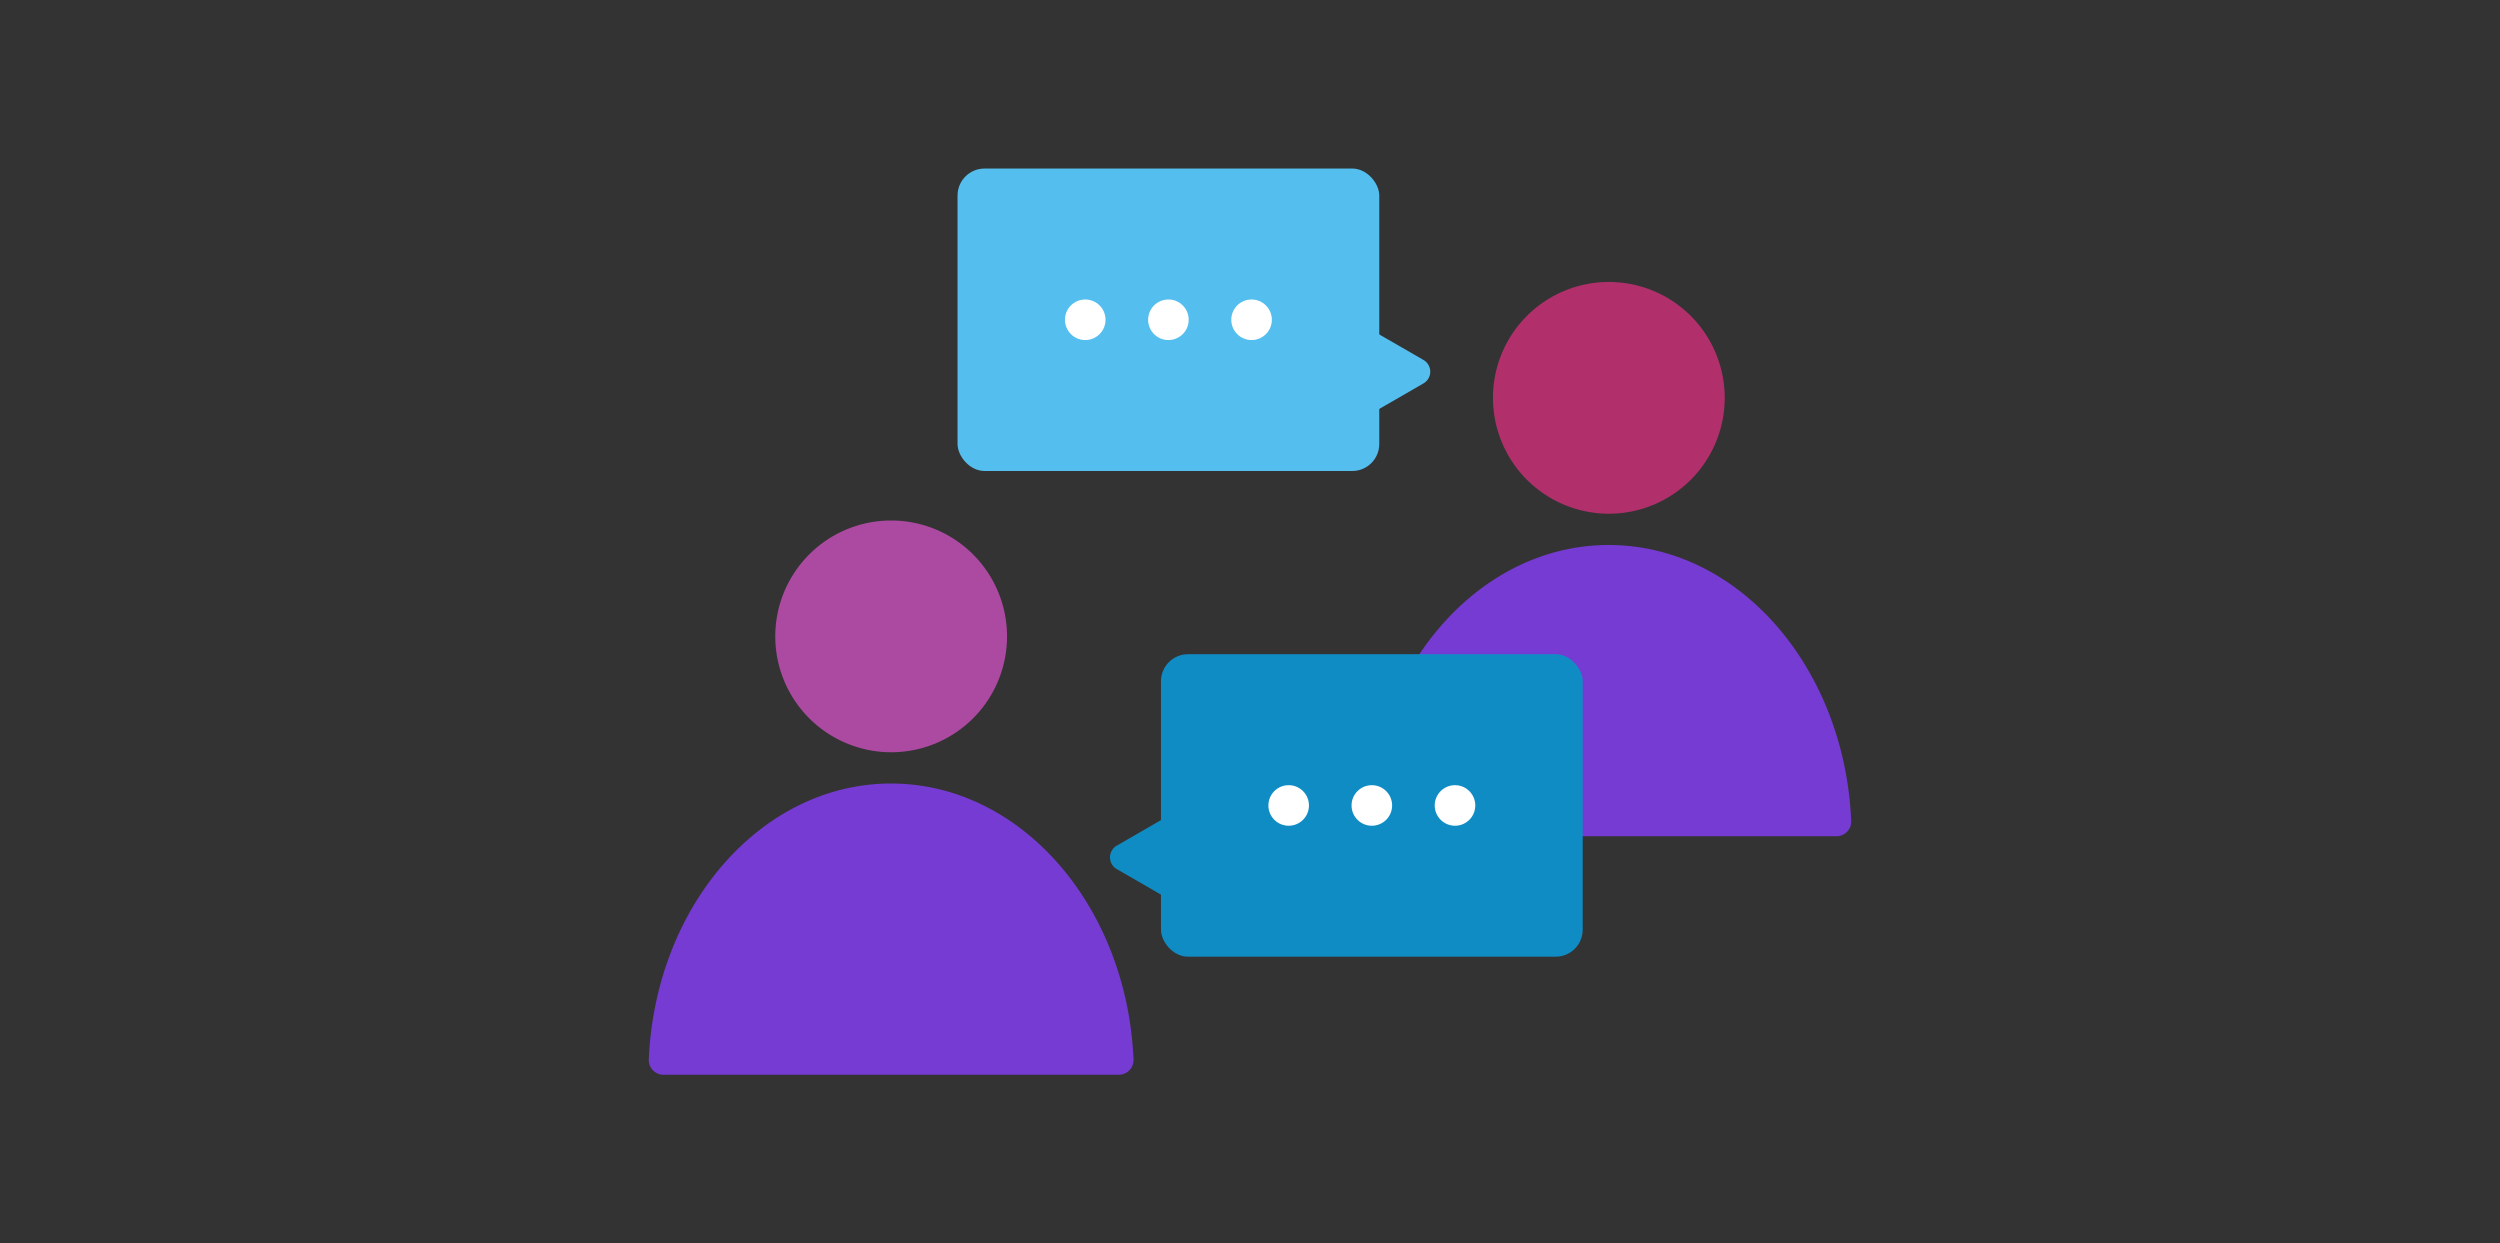 <svg data-tags="dashboard thumbnails,engagement" xmlns="http://www.w3.org/2000/svg" viewBox="0 0 185 92"><rect x="0" y="0" width="185" height="92" fill="#333333" stroke="none"/><path d="M65.945 55.667a8.575 8.575 0 1 0-8.575-8.575 8.582 8.582 0 0 0 8.575 8.575Z" fill="#ac4aa2"/><path d="M82.893 79.528H48.997a1.095 1.095 0 0 1-.982-1.214c.524-11.334 8.349-20.333 17.923-20.333S83.35 66.98 83.876 78.314a1.095 1.095 0 0 1-.983 1.214Z" fill="#763bd2"/><path d="M119.055 38.016a8.575 8.575 0 1 0-8.576-8.576 8.582 8.582 0 0 0 8.576 8.576Z" fill="#b1306c"/><path d="M136.003 61.877h-33.896a1.095 1.095 0 0 1-.983-1.214c.525-11.335 8.35-20.333 17.923-20.333s17.413 8.998 17.938 20.333a1.095 1.095 0 0 1-.982 1.214Z" fill="#763bd2"/><path d="m82.64 64.312 4.25 2.454a1.001 1.001 0 0 0 1.502-.867v-4.908a1.001 1.001 0 0 0-1.502-.867l-4.25 2.454a1.001 1.001 0 0 0 0 1.734Z" fill="#108cc5"/><rect x="85.912" y="48.412" width="31.208" height="22.383" rx="2" fill="#108cc5"/><circle cx="107.67" cy="59.604" r="1.501" fill="#fff"/><circle cx="101.516" cy="59.604" r="1.501" fill="#fff"/><circle cx="95.362" cy="59.604" r="1.501" fill="#fff"/><path d="m105.338 28.371-4.25 2.455a1.001 1.001 0 0 1-1.503-.868V25.05a1.001 1.001 0 0 1 1.502-.867l4.251 2.454a1.001 1.001 0 0 1 0 1.734Z" fill="#54beee"/><rect x="70.858" y="12.472" width="31.208" height="22.383" rx="2" transform="rotate(-180 86.462 23.663)" fill="#54beee"/><circle cx="92.616" cy="23.663" r="1.501" fill="#fff"/><circle cx="86.462" cy="23.663" r="1.501" fill="#fff"/><circle cx="80.308" cy="23.663" r="1.501" fill="#fff"/></svg>
